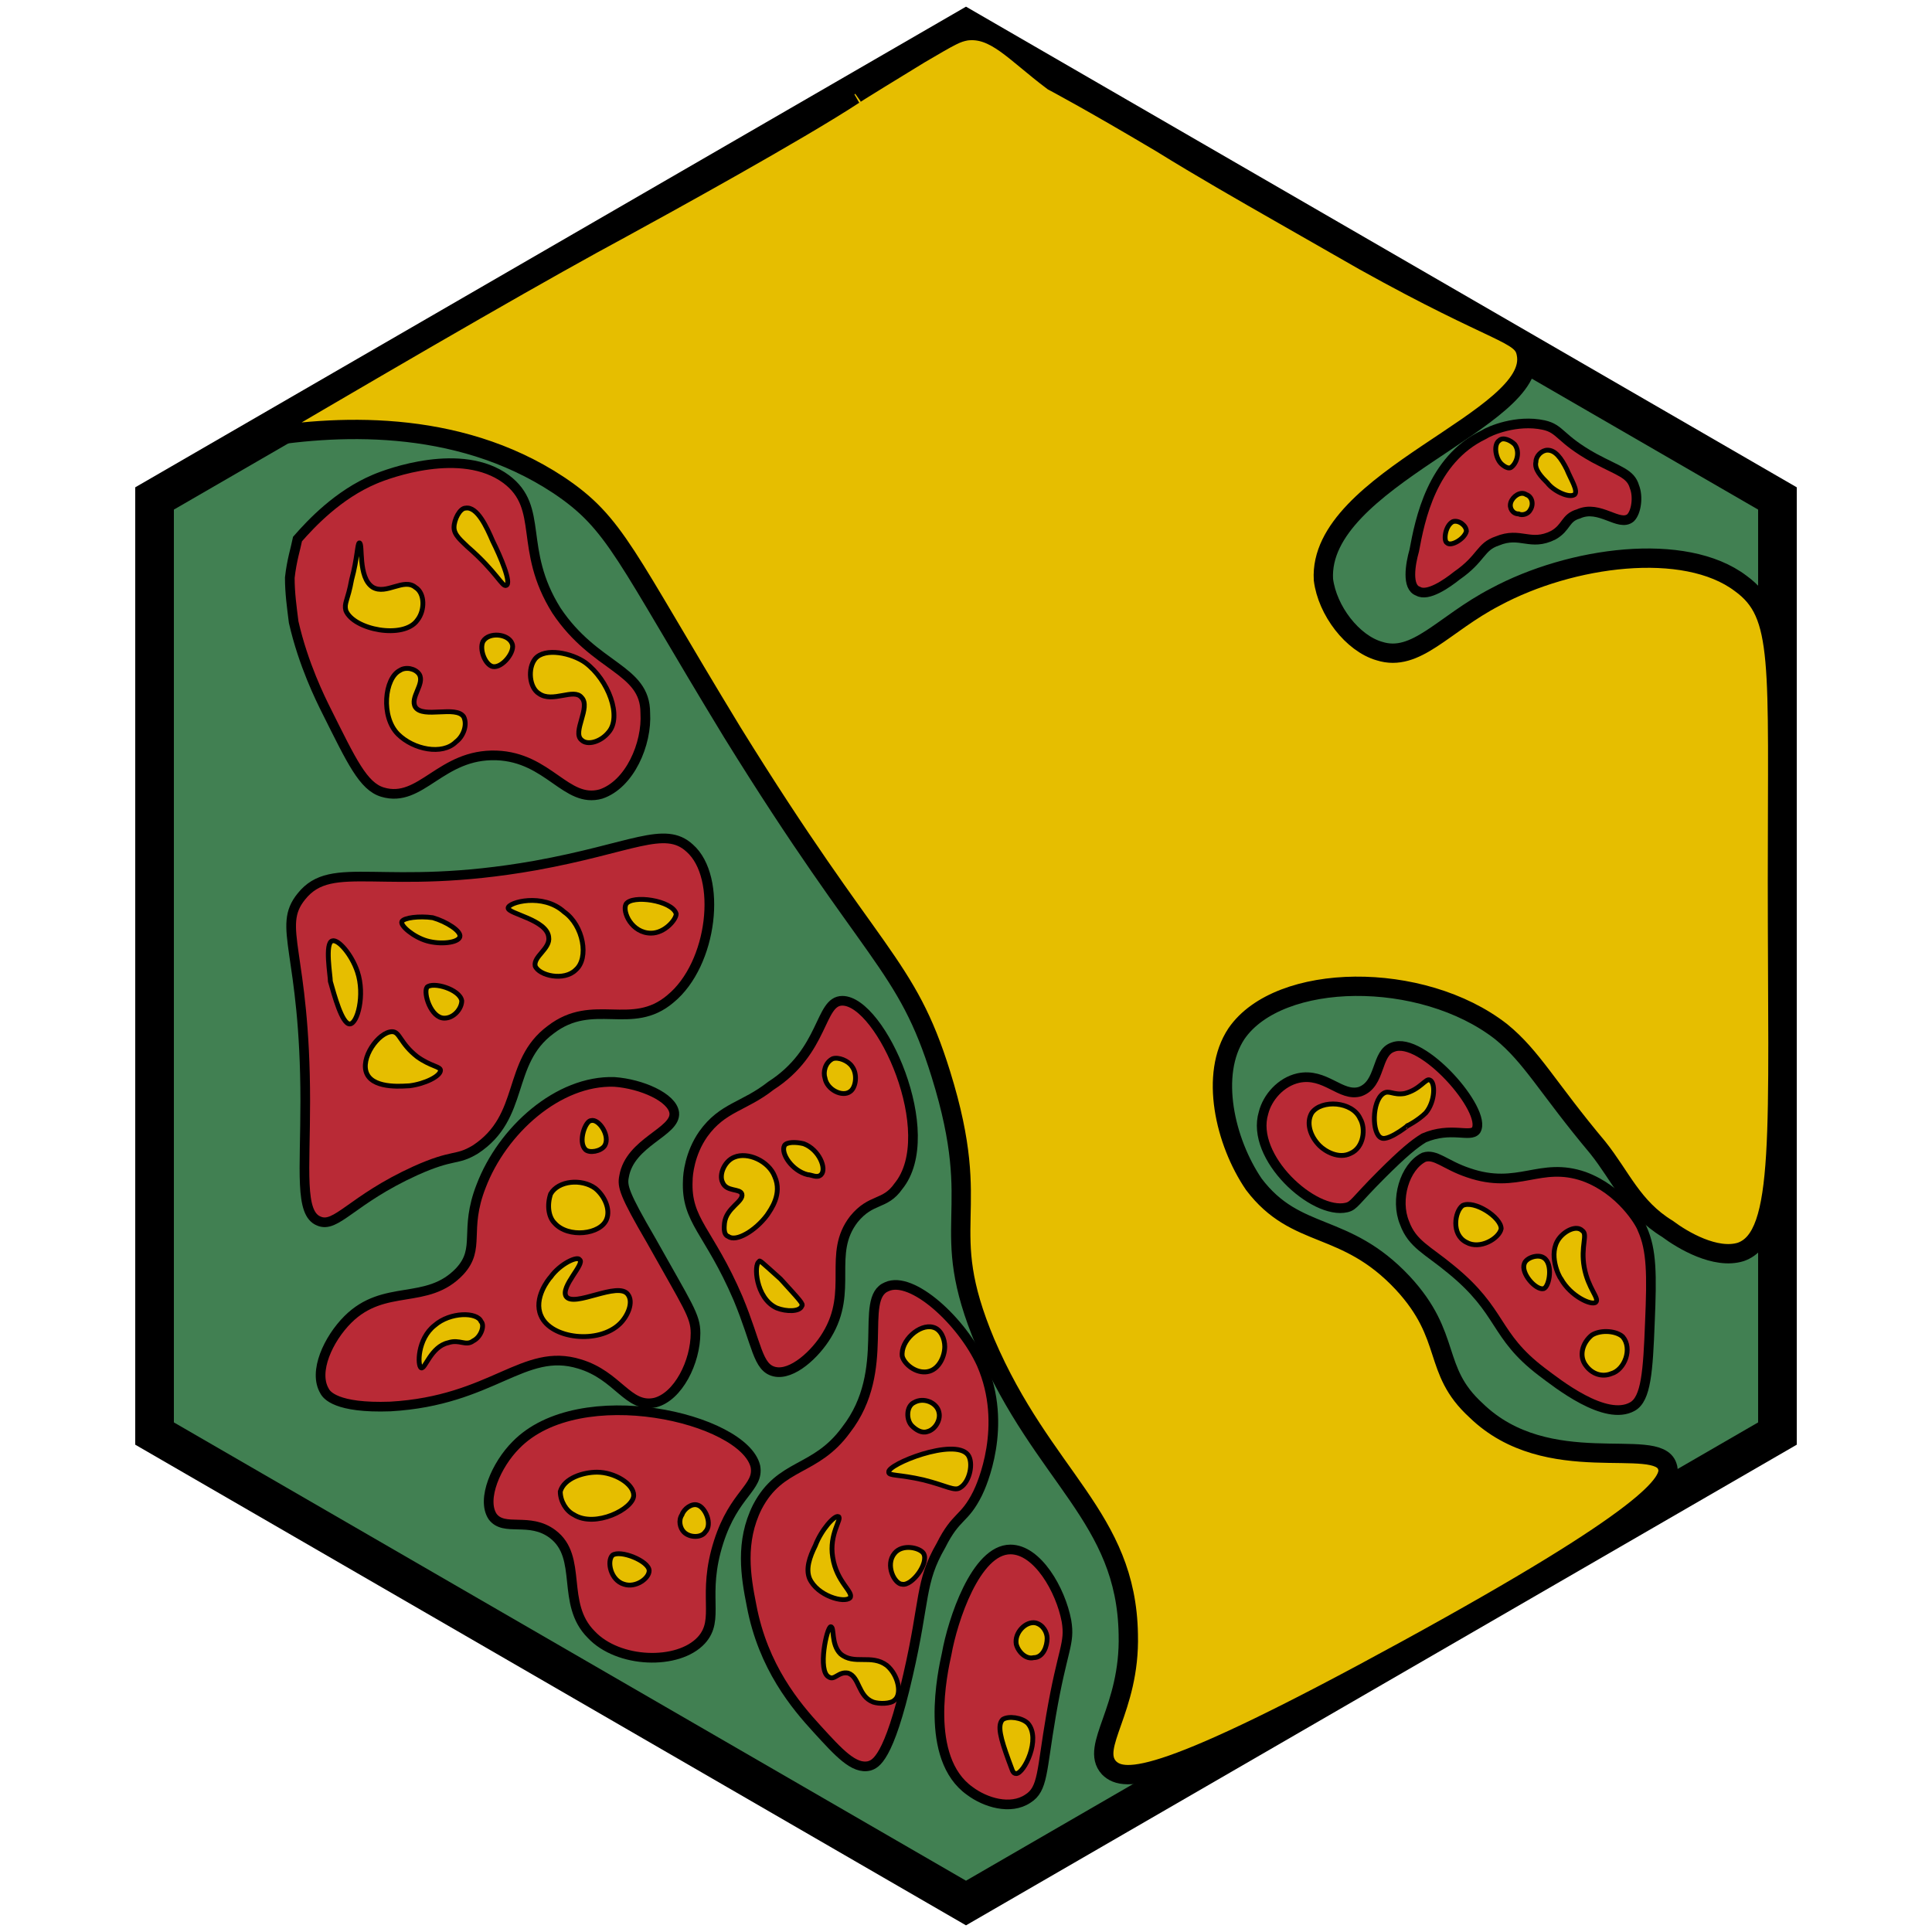 <?xml version="1.0" encoding="utf-8"?><!-- Generator: Adobe Illustrator 26.0.3, SVG Export Plug-In . SVG Version: 6.00 Build 0)  --><svg version="1.1" id="Ebene_2_00000126308112139821010380000011903406711838980787_"	 xmlns="http://www.w3.org/2000/svg" xmlns:xlink="http://www.w3.org/1999/xlink" x="0px" y="0px" viewBox="0 0 100 100"	 style="enable-background:new 0 0 100 100;" xml:space="preserve"><style type="text/css">	.st0{fill:#418052;stroke:#000000;stroke-width:2;stroke-miterlimit:10;}	.st1{fill:#e6be00;stroke:#000000;stroke-miterlimit:10;}	.st2{fill:#b92a36;stroke:#000000;stroke-width:0.5;stroke-miterlimit:10;}	.st3{fill:#b92a36;stroke:#000000;stroke-width:0.5;stroke-miterlimit:10;}	.st4{fill:#e6be00;stroke:#000000;stroke-width:0.25;stroke-miterlimit:10;}	.st5{fill:#e6be00;stroke:#000000;stroke-width:0.25;stroke-miterlimit:10;}	.st6{fill:none;stroke:#000000;stroke-width:0.25;stroke-miterlimit:10;}</style><polygon class="st0" points="92,25.8 50,1.5 8,25.8 8,74.2 50,98.5 92,74.2 "/><path class="st1" d="M13.2,22.7c4-0.7,10.4-1.1,15.7,2.4c3,2,3.4,3.6,9,12.8c7.3,11.8,9,11.9,10.8,17.7c2.3,7.4-0.3,7.7,2.3,13.9	c3,7,7.3,9,7.4,15.1c0.1,3.9-2,5.8-1,6.9c0.8,0.8,2.8,0.8,15.4-6.1c12.6-6.9,13.8-8.7,13.5-9.5c-0.5-1.6-6.2,0.7-9.9-2.9	c-2.3-2.1-1.2-3.8-3.8-6.6c-3-3.2-5.5-2.2-7.7-5.1c-1.5-2.2-2.3-5.7-0.9-7.8c2.2-3.2,9.6-3.3,13.7-0.1c1.6,1.3,2.4,2.9,5,6	c1.2,1.5,1.8,3.1,3.6,4.2c0.8,0.6,2.5,1.6,3.8,1.2C92.4,64,92,58.6,92,45.6c0-11.4,0.3-13.8-1.9-15.4c-2.9-2.2-8.8-1.4-12.7,0.7	c-2.7,1.4-4.1,3.4-6,2.8c-1.4-0.4-2.7-2.1-2.9-3.7c-0.3-5.2,11.2-8.3,10.5-11.7c-0.2-1.1-1.4-0.9-8.4-4.8c0,0-1.4-0.8-4.2-2.4	c-2.1-1.2-4.2-2.4-6.3-3.7c-3.7-2.2-5.6-3.2-5.6-3.2c-2-1.5-3-2.8-4.5-2.6c-0.5,0.1-0.7,0.2-2.4,1.2c-3.6,2.2-3.4,2.1-3.4,2.1	c-2.9,1.9-9.8,5.7-12,6.9C28.3,13.9,22.4,17.3,13.2,22.7z"/><path class="st2" d="M15.4,27.9c-0.1,0.5-0.3,1.1-0.4,2c0,0.8,0.1,1.5,0.2,2.3c0.5,2.2,1.4,4,1.7,4.6c1.3,2.6,1.9,3.9,2.9,4.2	c2,0.6,3-2,5.9-1.9c2.7,0.1,3.6,2.5,5.4,2c1.5-0.5,2.4-2.6,2.3-4.2c0-2.3-2.6-2.3-4.6-5.3c-2-3.2-0.6-5.3-2.6-6.8	c-2.3-1.7-6.1-0.3-6.8,0C17.5,25.6,16.1,27.1,15.4,27.9z"/><path class="st2" d="M15.6,46.4c-1.3,1.6,0.2,2.8,0.2,10.6c0,3.6-0.3,5.8,0.7,6.2c0.9,0.4,1.7-1.1,5-2.6c2-0.9,2.1-0.5,3.1-1.1	c2.6-1.7,1.6-4.5,3.9-6.2c2.2-1.7,4.2,0.1,6.2-1.6c2.2-1.8,2.7-6.3,1-7.8c-1.3-1.2-3,0-8,0.9C19.8,46.2,17.2,44.4,15.6,46.4z"/><path class="st3" d="M18,68.3c-1,1-1.8,2.7-1.2,3.7c0.1,0.2,0.6,0.9,3.4,0.8c5.3-0.3,6.9-3.1,9.8-2.2c2,0.6,2.5,2.3,3.9,2	c1.2-0.3,2.1-2.1,2.1-3.6c0-0.9-0.4-1.4-2.3-4.8c-1.4-2.4-1.5-2.8-1.4-3.3c0.3-1.8,2.7-2.3,2.6-3.3c-0.1-0.8-1.7-1.5-3.1-1.6	c-2.9-0.1-5.8,2.5-6.9,5.4c-0.9,2.3,0,3.2-1.1,4.4C22.1,67.6,19.9,66.4,18,68.3z"/><path class="st3" d="M36.4,58.7c-0.7,1-0.8,2.1-0.8,2.4c-0.1,2.1,1.1,2.6,2.6,6.1c1,2.4,1,3.6,1.9,3.8c0.9,0.2,2.1-0.9,2.7-1.9	c1.4-2.3,0-4.2,1.4-6c0.9-1.1,1.6-0.7,2.3-1.7c2.2-2.7-0.9-9.6-2.9-9.6c-1.2,0-0.9,2.6-3.7,4.4C38.5,57.3,37.4,57.3,36.4,58.7z"/><path class="st2" d="M26.7,74.8c-1,1-1.8,2.8-1.2,3.7c0.6,0.8,1.9,0,3.1,0.9c1.6,1.2,0.4,3.6,2,5.2c1.4,1.5,4.5,1.6,5.7,0.3	c1-1.1,0-2.3,0.9-5.1c0.8-2.5,2.1-2.8,1.9-3.9C38.5,73.4,30,71.4,26.7,74.8z"/><path class="st3" d="M45.9,66.6c-1.5,0.6,0.3,4.3-2.1,7.4c-1.6,2.2-3.4,1.7-4.6,4c-0.9,1.8-0.6,3.6-0.3,5.1c0.6,3.2,2.3,5.2,3.4,6.4	c1.1,1.2,1.9,2.1,2.7,1.9c0.3-0.1,1-0.3,2-4.7c0.9-3.9,0.6-4.8,1.7-6.7c0.8-1.6,1.2-1.3,1.9-2.7c0.2-0.4,1.6-3.5,0.2-6.7	C49.8,68.4,47.2,66,45.9,66.6z"/><path class="st2" d="M52.3,80.2c-1.8,0-3,3.7-3.3,5.4c-0.2,0.9-1.2,5.4,1.2,7.1c0.8,0.6,2.1,1,3,0.4c0.8-0.5,0.7-1.4,1.2-4.3	c0.6-3.5,1-3.7,0.8-4.9C54.9,82.3,53.7,80.2,52.3,80.2z"/><path class="st2" d="M67.2,55.8c-0.9,0.2-1.6,1-1.8,1.8c-0.7,2.3,2.6,5.3,4.3,4.9c0.4-0.1,0.4-0.3,1.8-1.7c1.1-1.1,1.7-1.6,2.2-1.9	c1.4-0.6,2.4,0,2.7-0.4c0.6-1-2.8-4.9-4.3-4.3c-0.9,0.3-0.6,1.9-1.7,2.3C69.4,56.8,68.6,55.5,67.2,55.8z"/><path class="st3" d="M72.7,63.3c0.4,1.1,1.2,1.4,2.4,2.4c2.7,2.2,2.2,3.4,4.7,5.3c0.8,0.6,3.3,2.6,4.7,1.8c0.7-0.4,0.8-1.8,0.9-4.4	c0.1-2.4,0.1-3.7-0.4-4.8c-0.1-0.3-1.1-2-3-2.7c-2.3-0.8-3.4,0.7-6-0.2c-1.2-0.4-1.7-1-2.3-0.8C72.7,60.4,72.2,62.1,72.7,63.3z"/><path class="st4" d="M18.6,28.1c-0.1,0-0.1,0.8-0.4,1.9c-0.2,1.1-0.4,1.2-0.3,1.6c0.4,1,3,1.5,3.7,0.5c0.4-0.5,0.4-1.4-0.1-1.7	c-0.6-0.5-1.5,0.4-2.2,0C18.5,29.9,18.8,28.1,18.6,28.1z"/><path class="st4" d="M24.1,26.3c-0.3,0-0.6,0.6-0.6,1c0,0.4,0.4,0.7,0.7,1c1.5,1.3,1.8,2.1,2,2c0.3-0.1-0.3-1.5-0.7-2.3	C25.2,27.3,24.7,26.2,24.1,26.3z"/><path class="st4" d="M20.7,34.7c0.3-0.2,0.8-0.1,1,0.2c0.3,0.5-0.5,1.2-0.2,1.7c0.4,0.6,2.1-0.1,2.5,0.5c0.2,0.4,0,1-0.4,1.3	c-0.7,0.7-2.2,0.4-3-0.4C19.7,37.1,19.9,35.1,20.7,34.7z"/><path class="st4" d="M25,33.2c-0.2,0.4,0.1,1.2,0.5,1.3c0.5,0.1,1.2-0.8,1-1.2C26.3,32.8,25.3,32.7,25,33.2z"/><path class="st4" d="M27.7,34.1c-0.4,0.5-0.3,1.5,0.2,1.8c0.7,0.5,1.8-0.3,2.2,0.2c0.5,0.5-0.5,1.8,0,2.2c0.3,0.3,1,0.1,1.4-0.4	c0.7-0.8,0-2.7-1.2-3.6C29.6,33.8,28.2,33.5,27.7,34.1z"/><path class="st4" d="M17.2,48.7c0.3-0.1,1,0.7,1.3,1.6c0.4,1.2,0,2.7-0.4,2.7c-0.4,0-0.8-1.5-1-2.2C17.1,50.5,16.8,48.8,17.2,48.7z"	/><path class="st4" d="M22.1,51.1c0.3-0.3,1.7,0.1,1.8,0.7c0,0.4-0.4,0.9-0.9,0.9C22.3,52.7,21.9,51.4,22.1,51.1z"/><path class="st4" d="M20.3,53.4c0.4,0,0.4,0.6,1.3,1.3c0.7,0.5,1.2,0.5,1.2,0.7c0,0.3-0.8,0.7-1.6,0.8c-0.2,0-1.8,0.2-2.2-0.6	C18.6,54.8,19.6,53.4,20.3,53.4z"/><path class="st4" d="M22.1,48.7c-0.7-0.2-1.4-0.8-1.3-1s0.9-0.3,1.6-0.2c0.7,0.2,1.5,0.7,1.4,1C23.7,48.8,22.8,48.9,22.1,48.7z"/><path class="st4" d="M26.3,47c0,0.3,2,0.6,2.1,1.5c0.1,0.6-0.8,1-0.7,1.5c0.2,0.5,1.5,0.8,2.1,0.2c0.7-0.6,0.4-2.3-0.6-3	C28.1,46.2,26.3,46.7,26.3,47z"/><path class="st4" d="M32.4,46.8c-0.2,0.4,0.3,1.5,1.3,1.5c0.7,0,1.3-0.7,1.3-1C34.8,46.6,32.7,46.3,32.4,46.8z"/><path class="st5" d="M24.5,69.4c0.4-0.2,0.6-0.8,0.4-1c-0.2-0.5-1.6-0.5-2.4,0.2c-0.9,0.7-0.9,2.1-0.7,2.2c0.2,0.1,0.5-1.1,1.4-1.3	C23.8,69.3,24.1,69.7,24.5,69.4z"/><path class="st5" d="M28.5,66.1c-0.1,0.1-0.9,1.1-0.5,2c0.5,1.2,3,1.5,4.1,0.4c0.4-0.4,0.7-1.1,0.4-1.5c-0.5-0.7-2.8,0.7-3.2,0.1	c-0.3-0.5,1-1.7,0.7-1.9C29.9,65,29,65.4,28.5,66.1z"/><path class="st5" d="M28.7,63.3c0.7,0.8,2.4,0.6,2.7-0.2c0.2-0.5-0.1-1.2-0.6-1.6c-0.7-0.5-1.9-0.4-2.3,0.3	C28.3,62.4,28.4,63,28.7,63.3z"/><path class="st5" d="M30.3,59.5c0.2,0.2,0.8,0.1,1-0.2c0.3-0.5-0.3-1.4-0.7-1.3C30.3,58,29.9,59.1,30.3,59.5z"/><path class="st4" d="M29.7,78.4c1.1,0.7,3.1-0.3,3.1-1c0-0.6-1-1.2-1.9-1.2c-0.7,0-1.7,0.3-1.9,1C29,77.7,29.3,78.2,29.7,78.4z"/><path class="st4" d="M35.4,79.3c0.3,0.3,0.9,0.3,1.1,0c0.4-0.4,0-1.3-0.4-1.4c-0.3-0.1-0.7,0.2-0.8,0.5	C35.1,78.7,35.2,79.1,35.4,79.3z"/><path class="st4" d="M31.7,80.5c-0.3,0.3-0.1,1.3,0.6,1.5c0.6,0.2,1.3-0.3,1.3-0.7C33.6,80.8,32.1,80.2,31.7,80.5z"/><path class="st5" d="M38.4,61.8c0.1,0.4-0.8,0.7-0.9,1.5c0,0.1-0.1,0.6,0.2,0.7c0.4,0.3,1.4-0.3,2-1.1c0.2-0.3,0.8-1.1,0.4-2	c-0.3-0.8-1.4-1.3-2.1-1c-0.5,0.2-0.8,0.9-0.6,1.3C37.6,61.7,38.3,61.5,38.4,61.8z"/><path class="st5" d="M41.6,59.2c0.8,0.3,1.2,1.3,0.9,1.6c-0.2,0.2-0.5,0-0.7,0c-0.8-0.2-1.4-1.1-1.2-1.5	C40.7,59.1,41.2,59.1,41.6,59.2z"/><path class="st5" d="M42.7,55.8c0.1,0.6,0.9,1,1.3,0.7c0.3-0.2,0.4-0.9,0.1-1.3c-0.2-0.3-0.7-0.5-1-0.4C42.7,55,42.6,55.5,42.7,55.8	z"/><path class="st5" d="M39.3,65.3c-0.3,0.1-0.2,1.9,0.9,2.4c0.5,0.2,1.2,0.2,1.3-0.1c0.1-0.1-0.1-0.3-1.1-1.4	C39.4,65.3,39.3,65.2,39.3,65.3z"/><path class="st5" d="M42.2,80c-0.3,0.6-0.5,1.2-0.3,1.7c0.4,0.9,1.8,1.3,2.1,1c0.2-0.3-0.7-0.8-0.9-2.1c-0.2-1.2,0.5-2,0.3-2.1	C43.2,78.4,42.5,79.2,42.2,80z"/><path class="st6" d="M45.6,76.7"/><path class="st5" d="M46,76.2c0,0.2,0.5,0.1,1.8,0.4c1.2,0.3,1.6,0.6,1.9,0.4c0.5-0.3,0.7-1.3,0.4-1.7C49.4,74.4,45.9,75.8,46,76.2z	"/><path class="st5" d="M47.2,73.8c0.2,0.2,0.5,0.4,0.8,0.3c0.4-0.1,0.7-0.6,0.6-1c-0.1-0.5-0.8-0.8-1.3-0.5	C46.9,72.8,46.9,73.5,47.2,73.8z"/><path class="st5" d="M48,71c0.6-0.1,0.9-0.8,0.9-1.3c0-0.4-0.2-0.9-0.6-1c-0.7-0.2-1.7,0.7-1.6,1.5C46.8,70.6,47.4,71.1,48,71z"/><path class="st5" d="M46.3,80.4c-0.5,0.6,0,1.6,0.4,1.6c0.5,0.1,1.4-1.1,1.1-1.6C47.6,80.1,46.7,79.9,46.3,80.4z"/><path class="st5" d="M43,84.2c0.2,0,0,0.9,0.5,1.4c0.7,0.6,1.6,0,2.4,0.6c0.6,0.5,0.8,1.5,0.4,1.8c-0.2,0.2-0.8,0.2-1.1,0.1	c-0.8-0.3-0.7-1.3-1.3-1.5c-0.5-0.1-0.7,0.4-1,0.2C42.3,86.5,42.8,84.2,43,84.2z"/><path class="st4" d="M53.6,84c-0.5-0.1-1.1,0.5-1,1.1c0.1,0.4,0.5,0.8,0.9,0.7c0.5,0,0.7-0.6,0.7-1C54.2,84.5,54,84.1,53.6,84z"/><path class="st4" d="M51.9,89c-0.3,0.3-0.1,1,0.3,2.1c0.2,0.5,0.2,0.7,0.4,0.7c0.4,0,1.3-1.8,0.6-2.6C52.9,88.9,52.2,88.8,51.9,89z"	/><path class="st4" d="M67.9,57.6c-0.3,0.5-0.1,1.2,0.4,1.7c0.3,0.3,1,0.7,1.6,0.4c0.7-0.3,0.8-1.3,0.5-1.8C70,57,68.4,56.9,67.9,57.6	z"/><path class="st4" d="M71.6,56.6c-0.6,0.4-0.6,2.1-0.1,2.3c0.4,0.2,1.7-0.9,1.3-0.6l0,0c0,0,0.6-0.3,1-0.7c0.5-0.6,0.5-1.6,0.2-1.7	c-0.2-0.1-0.5,0.5-1.3,0.7C72.1,56.7,71.9,56.4,71.6,56.6z"/><path class="st5" d="M75.7,62.4c-0.4,0.3-0.6,1.5,0.2,1.9c0.7,0.4,1.7-0.2,1.8-0.7C77.7,63,76.3,62.1,75.7,62.4z"/><path class="st5" d="M79.9,65.1c-0.3-0.2-0.9,0-1,0.3c-0.2,0.5,0.6,1.4,1,1.3C80.2,66.6,80.4,65.4,79.9,65.1z"/><path class="st5" d="M80.7,64.1c-0.6,0.8,0,2,0.1,2.1c0.5,0.9,1.6,1.4,1.8,1.2c0.2-0.2-0.4-0.7-0.6-1.8c-0.2-1.1,0.2-1.7-0.1-1.9	C81.6,63.4,81,63.7,80.7,64.1z"/><path class="st5" d="M82.4,69.1c-0.5,0.4-0.7,1.1-0.3,1.6c0.3,0.4,0.8,0.6,1.3,0.4c0.7-0.2,1.1-1.3,0.6-1.9	C83.7,68.9,82.9,68.8,82.4,69.1z"/><g>	<path class="st3" d="M84.6,25.2c-0.2-0.7-0.8-0.8-2.1-1.5c-1.8-1-1.7-1.5-2.6-1.7c-1.4-0.3-2.8,0.3-3.1,0.5c-2.7,1.3-3.3,4.4-3.6,6		c-0.2,0.7-0.4,1.9,0.2,2.1c0.5,0.3,1.5-0.4,2-0.8c1.3-0.9,1.2-1.5,2.1-1.8c1.2-0.5,1.7,0.3,2.9-0.3c0.7-0.4,0.6-0.9,1.3-1.1		c1.1-0.5,2.1,0.7,2.7,0.2C84.7,26.5,84.8,25.7,84.6,25.2z"/>	<path class="st5" d="M81.5,25.6c0.2-0.2-0.2-0.8-0.4-1.3c-0.3-0.6-0.6-1-1-1c-0.3,0-0.6,0.3-0.6,0.6c-0.1,0.4,0.3,0.8,0.6,1.1		C80.4,25.4,81.2,25.8,81.5,25.6z"/>	<path class="st5" d="M78.2,26c0.1-0.3,0.5-0.6,0.8-0.4c0.3,0.1,0.4,0.5,0.2,0.8c-0.1,0.2-0.4,0.3-0.6,0.2		C78.3,26.6,78.1,26.3,78.2,26z"/>	<path class="st5" d="M75.9,27.5c0-0.3-0.4-0.6-0.7-0.5c-0.4,0.2-0.5,1-0.3,1.1C75.1,28.3,75.8,27.9,75.9,27.5z"/>	<path class="st5" d="M77.7,24c-0.3-0.3-0.4-1-0.1-1.2c0.2-0.2,0.6,0,0.8,0.2c0.3,0.4,0.1,1-0.2,1.2C78,24.3,77.7,24,77.7,24z"/></g></svg>